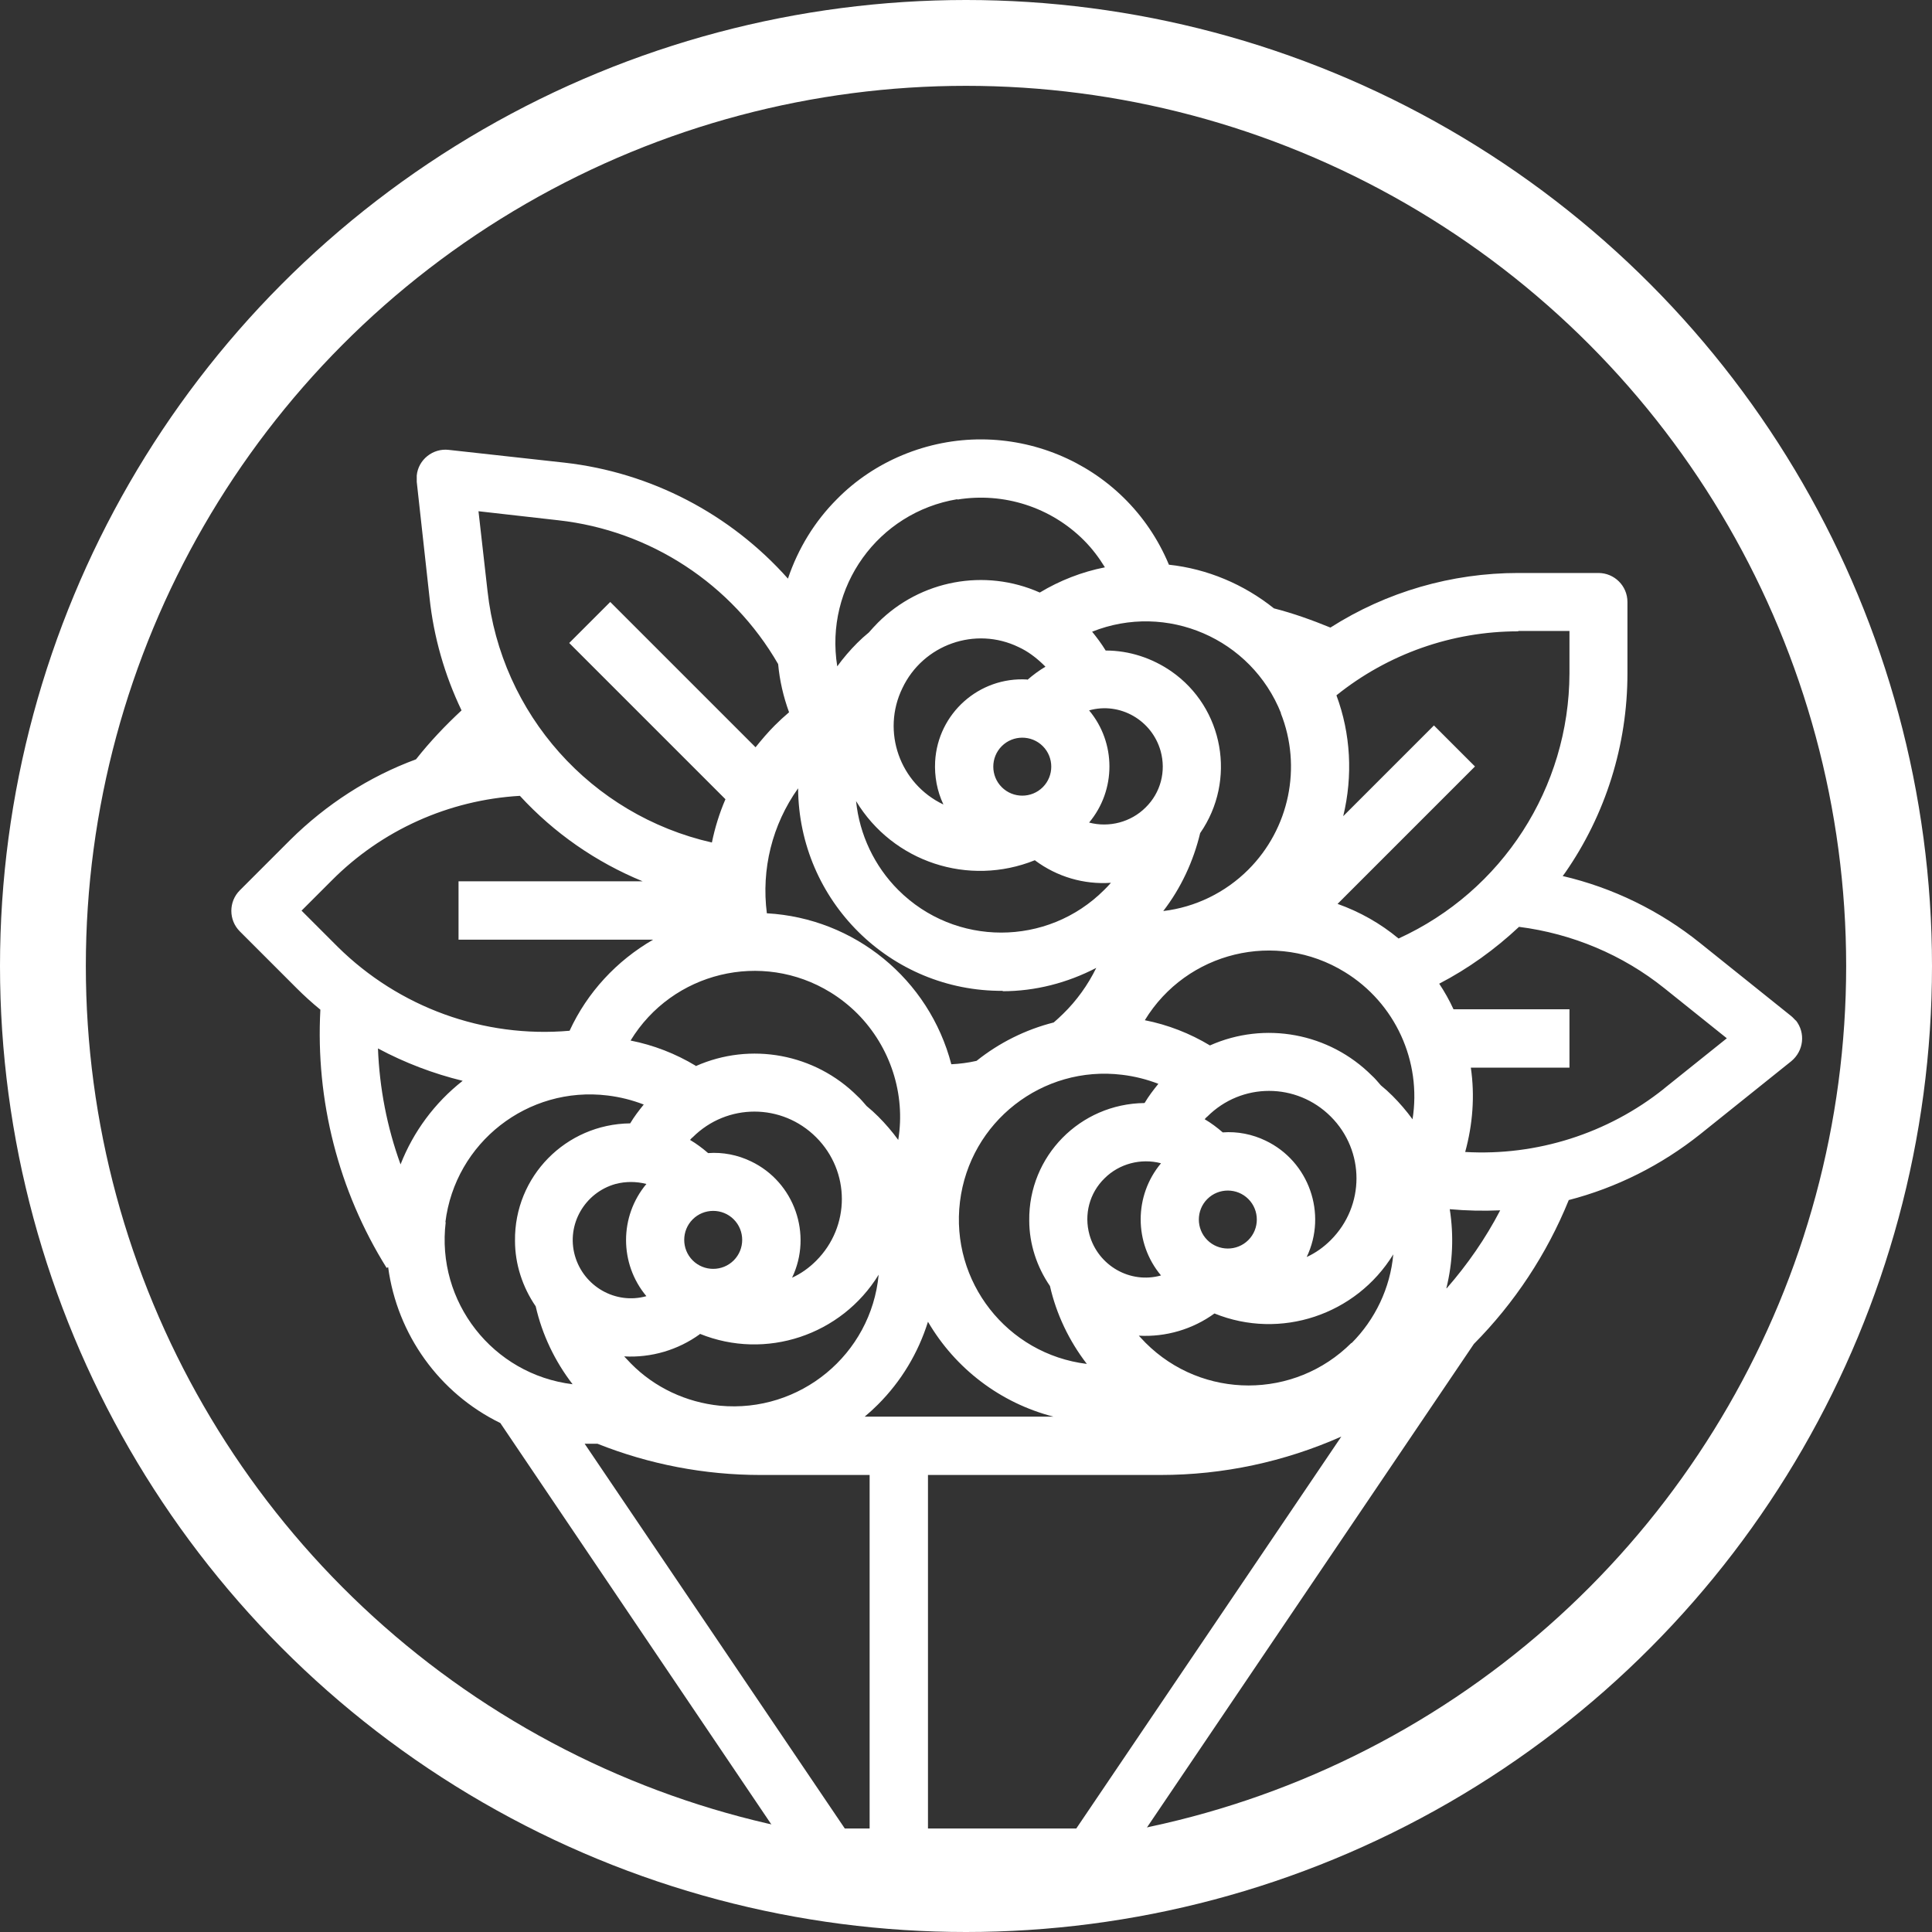 <?xml version="1.0" encoding="UTF-8"?><svg id="BACKGROUND_2" xmlns="http://www.w3.org/2000/svg" viewBox="0 0 51.32 51.32"><rect x="0" y="0" width="51.32" height="51.32" fill="#333333" stroke="none"/><defs><style>.cls-1{fill:#fff;}.cls-2{fill:none;stroke:#fff;stroke-miterlimit:10;stroke-width:2.28px;}</style></defs><circle class="cls-2" cx="25.66" cy="25.66" r="24.52"/><g id="Out_line"><path class="cls-1" d="M47.7,27.11s-.08-.09-.12-.12l-2.42-1.94c-1.07-.86-2.32-1.47-3.65-1.78.02-.03.04-.05.06-.08,1.08-1.55,1.66-3.4,1.66-5.3v-1.9c0-.43-.35-.77-.77-.77h-2.13c-1.77,0-3.5.5-4.99,1.45-.49-.2-.99-.38-1.5-.51-.8-.64-1.77-1.05-2.79-1.16-1.15-2.76-4.32-4.06-7.08-2.91-.65.27-1.25.67-1.74,1.17-.59.59-1.03,1.31-1.3,2.11-1.53-1.72-3.64-2.82-5.93-3.08l-3.08-.34c-.42-.05-.81.26-.85.68,0,.06,0,.11,0,.17l.34,3.08c.11,1.04.4,2.05.85,2.99-.43.4-.84.83-1.21,1.3-1.25.46-2.39,1.2-3.34,2.14l-1.34,1.34c-.3.3-.3.79,0,1.09l1.51,1.51c.2.2.41.39.63.57-.13,2.41.48,4.81,1.76,6.86l.04-.02c.24,1.79,1.36,3.35,2.98,4.14l7.38,10.93c-.18.14-.28.34-.3.55.66.12,1.32.25,1.98.37,2.68.29,5.41.16,8.12.22l.07-.12c.2-.34.12-.78-.2-1.02l8.81-13.03c1.08-1.09,1.94-2.39,2.52-3.82h-.01c1.28-.33,2.47-.93,3.5-1.75l2.42-1.94c.33-.27.39-.75.12-1.09ZM40.33,16.76h1.36v1.13c-.01,3.03-1.78,5.78-4.54,7.04-.48-.4-1.03-.71-1.62-.92l3.65-3.65-1.09-1.09-2.41,2.41c.26-1.07.2-2.19-.18-3.21,1.37-1.1,3.07-1.7,4.83-1.7ZM34.02,18.94c.57,1.43.23,3.07-.86,4.16-.61.61-1.41,1-2.26,1.1.47-.61.8-1.32.98-2.07.97-1.4.63-3.33-.77-4.3-.51-.35-1.11-.55-1.74-.55-.11-.18-.23-.34-.36-.5,1.98-.79,4.23.18,5.02,2.17ZM30.84,33.88c-.82.23-1.67-.26-1.9-1.08-.15-.54,0-1.11.4-1.5.39-.39.97-.54,1.5-.4-.72.86-.72,2.12,0,2.98ZM30.4,29.3c-1.71.02-3.08,1.41-3.06,3.12,0,.62.2,1.23.55,1.74.17.75.51,1.46.98,2.07-2.12-.26-3.63-2.19-3.37-4.31.26-2.12,2.19-3.63,4.31-3.37.33.04.65.12.96.24-.13.16-.26.33-.36.5ZM19.95,30.85c-.35-.17-.75-.25-1.14-.22-.15-.13-.31-.25-.48-.35.02-.02.04-.05.07-.07.91-.91,2.37-.91,3.28,0s.91,2.37,0,3.28c-.19.19-.4.34-.64.45.55-1.15.06-2.54-1.09-3.09ZM18.48,28.31c-.53-.32-1.12-.55-1.73-.67,1.11-1.82,3.49-2.4,5.31-1.28.26.16.5.35.72.57.87.88,1.28,2.13,1.08,3.35-.16-.22-.34-.43-.53-.62-.1-.1-.2-.19-.31-.28-.08-.09-.15-.18-.24-.26-1.13-1.13-2.84-1.45-4.3-.8ZM18.4,32.39c.3-.3.79-.3,1.09,0s.3.79,0,1.09-.79.3-1.09,0c-.3-.3-.3-.79,0-1.09ZM18.59,35.43c1.75.71,3.76.04,4.75-1.57-.2,2.12-2.09,3.68-4.22,3.48-.89-.09-1.73-.48-2.36-1.12-.06-.06-.12-.13-.18-.19.72.04,1.43-.17,2.01-.59ZM23.32,37.31c.62-.62,1.07-1.37,1.33-2.2.73,1.25,1.93,2.16,3.33,2.52h-5.01c.12-.1.24-.21.35-.32ZM27.29,18.05c-1.28-.08-2.38.9-2.45,2.18-.02.39.05.78.22,1.14-1.16-.55-1.65-1.94-1.09-3.09.55-1.16,1.94-1.65,3.09-1.09.24.11.45.27.64.45.02.02.05.05.07.07-.17.1-.33.22-.48.35ZM27.7,20.91c-.3.3-.79.3-1.09,0-.3-.3-.3-.79,0-1.09.3-.3.79-.3,1.09,0,.3.3.3.79,0,1.09ZM27.5,22.86c.58.43,1.29.64,2.01.59-.06.07-.12.13-.18.19-1.51,1.51-3.96,1.51-5.47,0-.63-.63-1.03-1.47-1.12-2.36.98,1.62,2.99,2.28,4.75,1.57ZM28.93,21.85c.72-.86.72-2.12,0-2.98.82-.23,1.67.26,1.9,1.08.15.54,0,1.11-.4,1.5-.39.39-.97.54-1.5.4ZM25.43,13.27c1.23-.2,2.48.2,3.36,1.08.22.22.4.46.56.72-.61.12-1.2.35-1.73.67-1.46-.65-3.17-.33-4.3.8-.09.09-.16.17-.24.26-.11.09-.21.18-.31.28-.19.19-.37.4-.53.62-.34-2.11,1.08-4.09,3.19-4.44ZM26.63,26.33c.87,0,1.72-.22,2.49-.62-.22.45-.52.87-.88,1.22-.08.08-.17.16-.25.23-.75.19-1.45.54-2.05,1.02-.22.05-.45.08-.67.09-.59-2.26-2.57-3.88-4.9-4.01-.15-1.17.14-2.35.83-3.32.02,2.99,2.45,5.4,5.44,5.38ZM14.83,13.82c2.44.27,4.61,1.69,5.84,3.82.04.44.14.87.29,1.28-.13.11-.26.23-.38.35-.18.18-.35.38-.51.58l-3.86-3.86-1.09,1.09,4.15,4.15c-.16.37-.28.76-.36,1.15-3.21-.73-5.6-3.41-5.96-6.68l-.24-2.12,2.12.24ZM8.01,24.19l.8-.8c1.33-1.34,3.11-2.14,5-2.25.91.99,2.02,1.76,3.26,2.27h-4.89v1.55s5.17,0,5.17,0c-.97.56-1.75,1.4-2.22,2.42-2.28.2-4.53-.62-6.16-2.23l-.96-.96ZM10.64,30.93c-.36-.99-.56-2.03-.6-3.08.71.38,1.47.67,2.25.86-.74.58-1.31,1.35-1.65,2.22ZM11.83,32.47c.26-2.12,2.19-3.63,4.31-3.37.33.04.65.12.96.24-.13.16-.26.33-.36.5-1.71.02-3.08,1.41-3.06,3.12,0,.62.2,1.23.55,1.74.17.75.51,1.46.98,2.07-2.12-.26-3.63-2.19-3.37-4.31ZM16.35,31.45c.27-.07.55-.07.82,0-.72.86-.72,2.12,0,2.98-.82.23-1.67-.26-1.9-1.08-.23-.82.26-1.67,1.08-1.9ZM23.1,48.57h-.66l-6.91-10.22c.11,0,.23,0,.34,0,1.38.55,2.85.83,4.33.83h2.9v9.39ZM28.59,48.57h-3.94v-9.39h6.18c1.66,0,3.29-.35,4.8-1.02l-7.04,10.41ZM35.9,35.67c-1.51,1.51-3.96,1.51-5.47,0-.06-.06-.12-.13-.18-.19.72.04,1.43-.17,2.01-.59,1.75.71,3.76.04,4.75-1.57-.08.89-.48,1.73-1.11,2.36ZM33.62,30.3c-.35-.17-.75-.25-1.14-.22-.15-.13-.31-.25-.48-.35.02-.02.04-.05.07-.07.91-.91,2.37-.91,3.28,0,.91.91.91,2.37,0,3.28-.19.19-.4.34-.64.45.55-1.15.06-2.54-1.09-3.09ZM32.07,31.85c.3-.3.79-.3,1.09,0,.3.3.3.79,0,1.09-.3.3-.79.3-1.09,0s-.3-.79,0-1.09ZM37.52,29.73c-.16-.22-.34-.43-.53-.62-.1-.1-.2-.19-.31-.28-.08-.09-.15-.18-.24-.26-1.13-1.13-2.84-1.45-4.3-.8-.53-.32-1.12-.55-1.73-.67,1.11-1.82,3.49-2.4,5.31-1.28,1.34.82,2.05,2.37,1.8,3.92ZM38.42,34.22c.17-.69.2-1.4.09-2.1.44.04.89.05,1.34.03-.39.75-.87,1.44-1.42,2.07ZM44.2,28.92c-1.49,1.19-3.38,1.79-5.28,1.68.2-.73.26-1.49.15-2.24h2.62s0-1.55,0-1.55h-3.08c-.11-.24-.24-.47-.38-.68.77-.4,1.48-.91,2.12-1.51,1.41.18,2.75.74,3.86,1.63l1.66,1.33-1.66,1.33Z"/></g></svg>